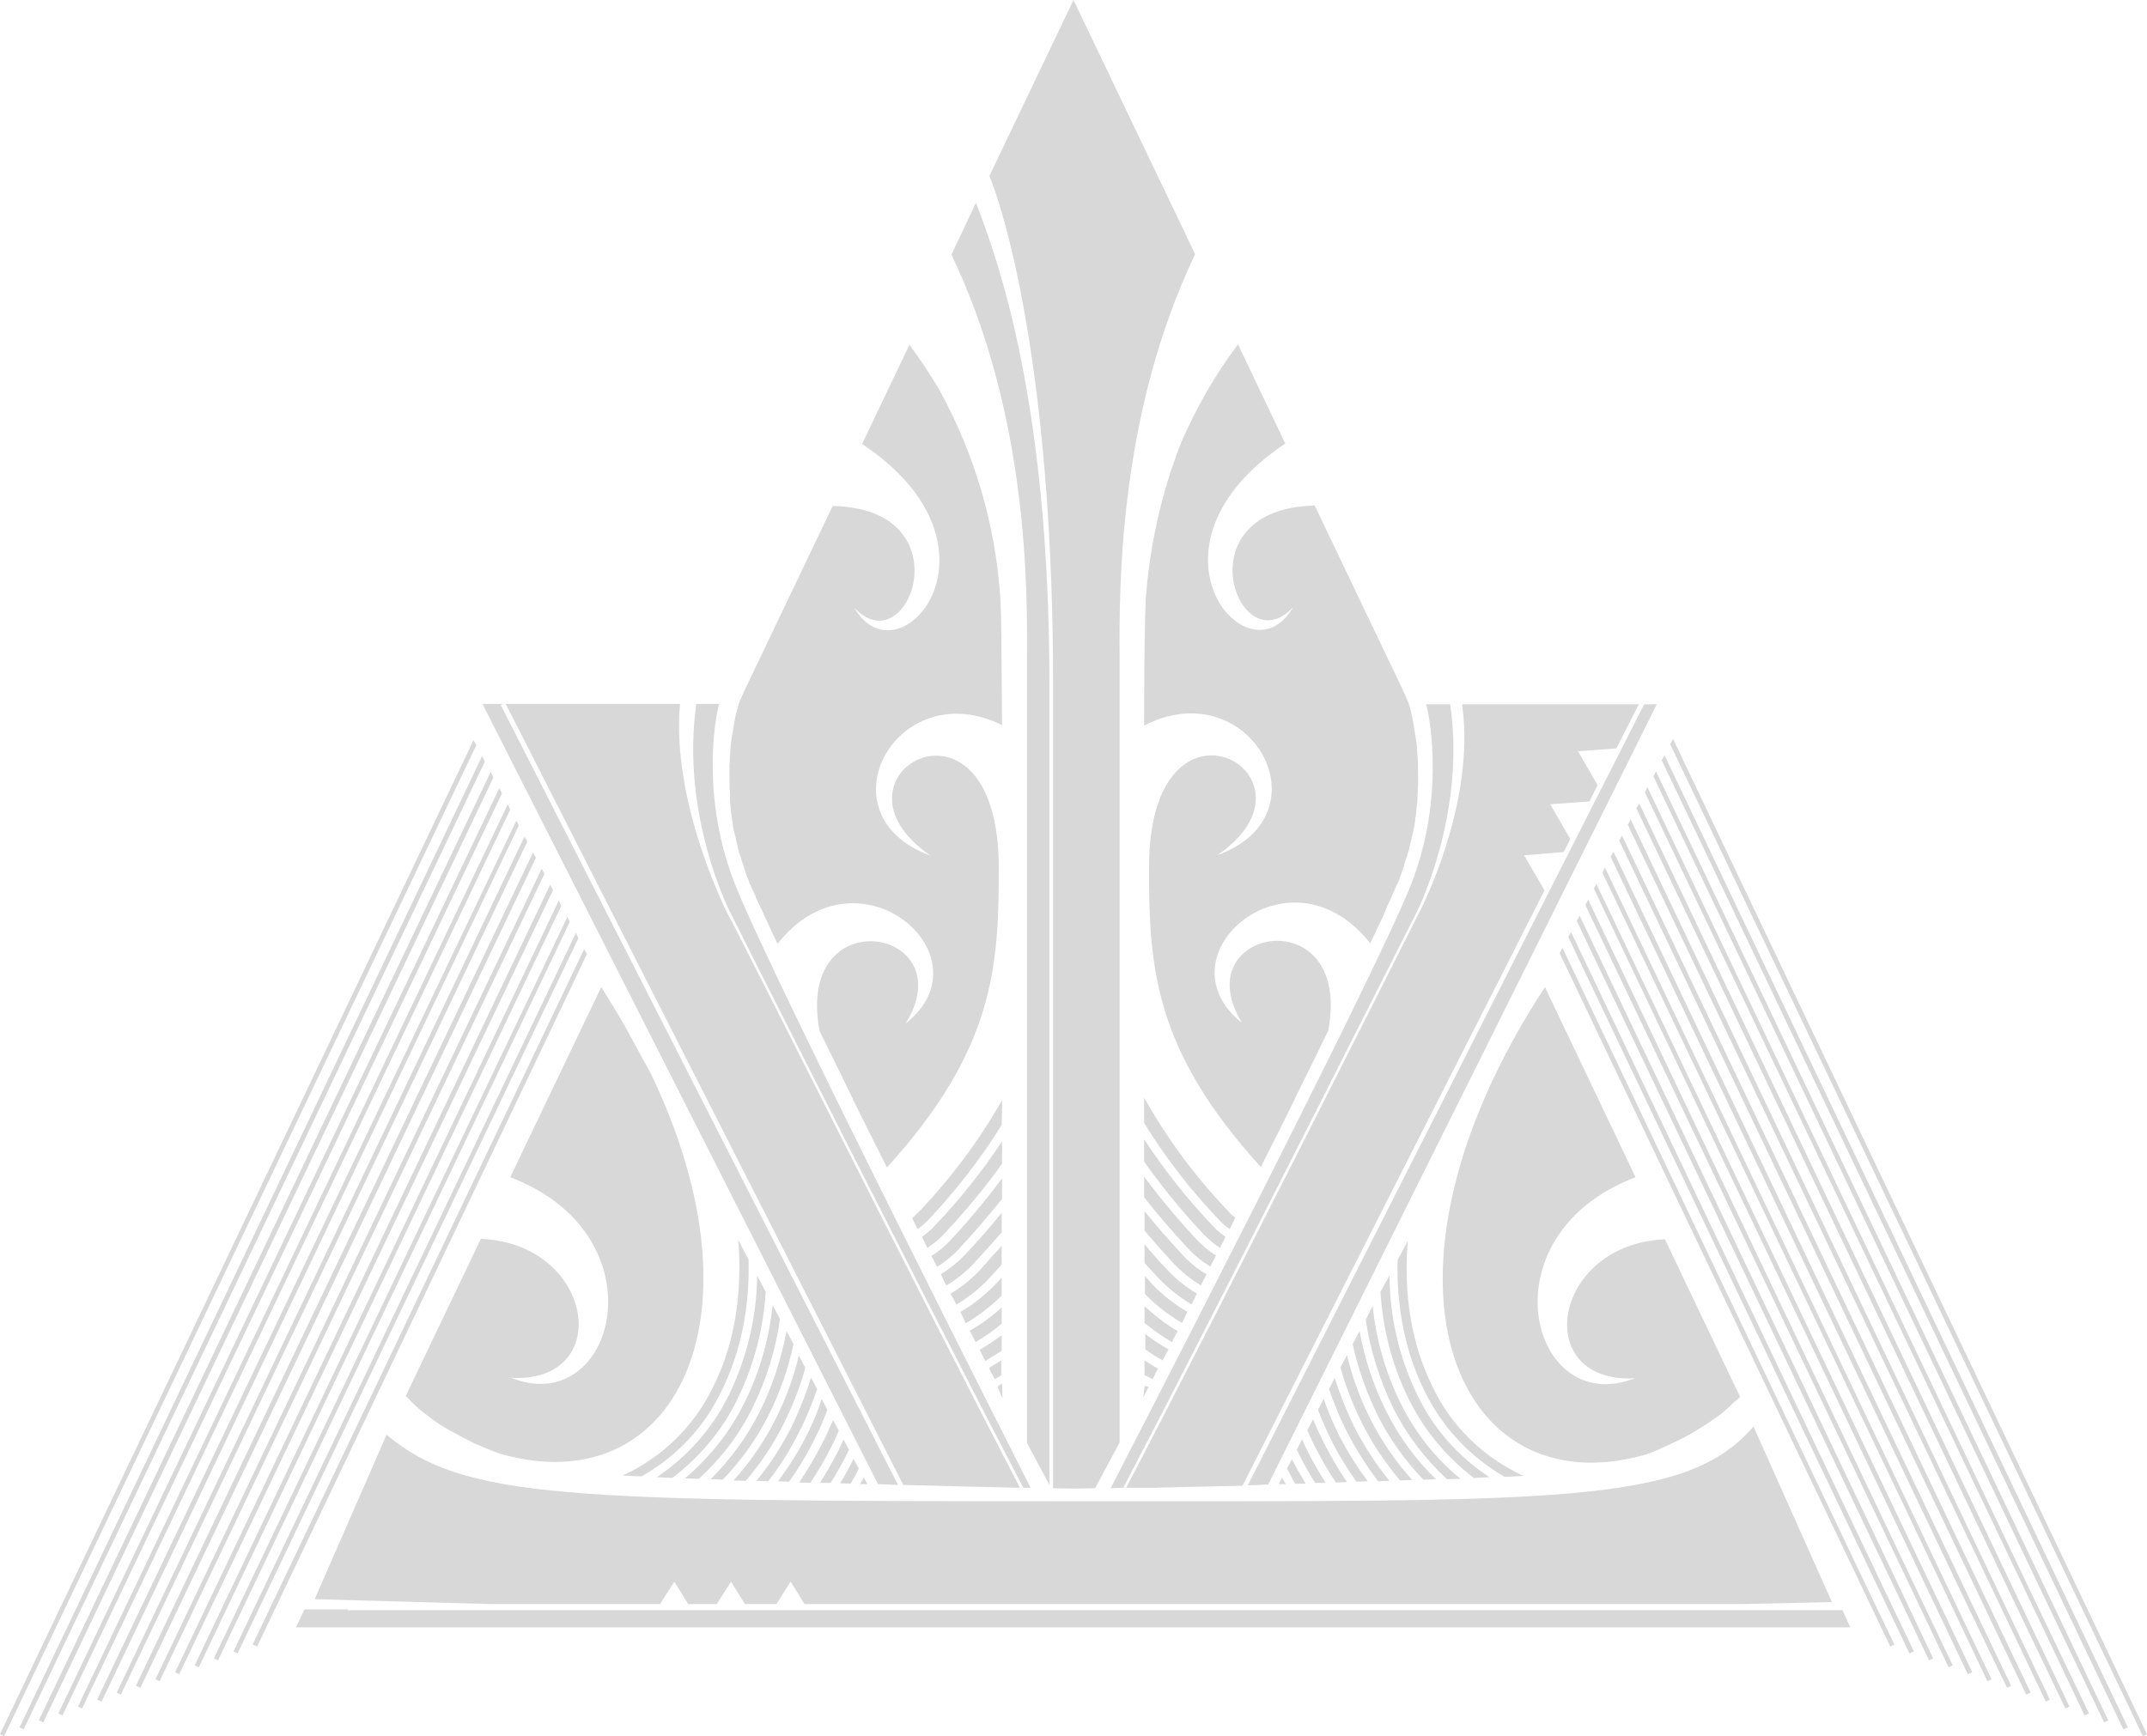 <?xml version="1.0" encoding="utf-8"?>
<!-- Generator: Adobe Illustrator 24.2.3, SVG Export Plug-In . SVG Version: 6.00 Build 0)  -->
<svg version="1.1" id="Layer_1" xmlns="http://www.w3.org/2000/svg" xmlns:xlink="http://www.w3.org/1999/xlink" x="0px" y="0px"
	 viewBox="0 0 526 425.5" style="enable-background:new 0 0 526 425.5;" xml:space="preserve">
<style type="text/css">
	.st0{display:none;fill:#3F4243;}
	.st1{fill:#D8D8D8;}
</style>
<polygon class="st0" points="118.2,172.5 181.1,172.5 263,0 344.9,172.1 405.9,172.5 526,425 0,425 "/>
<g>
	<path class="st1" d="M77.1,391.9c0,0,18,0.5,43.2,1.2h41.4l3.5-5.5l3.4,5.5h7l3.5-5.5l3.4,5.5h7.7l3.5-5.5l3.4,5.5h229.8l21.9-0.5
		l-19.2-43c-16.7,19.2-47.1,18.3-166.9,18.3h-0.1c-123.9,0-149-0.5-167.9-16.3L77.1,391.9z"/>
	<polygon class="st1" points="393.2,212.6 392.6,213.9 476.6,390.3 476.6,390.3 486.9,412 487.9,411.5 477.8,390.3 	"/>
	<path class="st1" d="M288.5,326.2L288.5,326.2c-2.9-1.7-5.6-3.8-8.1-6.1c0,1.4,0,2.7,0,4.1c2.1,1.7,4.3,3.3,6.7,4.7
		C287.6,328,288,327.1,288.5,326.2z"/>
	<path class="st1" d="M345.8,216.5c-9,23-73.7,148.2-73.7,148.2l2.9-0.1h0.2c21.8-41.7,71.2-139.8,71.8-140.9
		c0.1-0.2,12.2-23.8,8.3-51.1h-5.9C350.6,176.9,353.7,196.2,345.8,216.5z"/>
	<path class="st1" d="M285.2,332.7l0.1-0.2l0.3-0.6l0.5-0.9l0.2-0.3c-2-1.1-3.9-2.4-5.7-3.8c0,1.3,0,2.5,0,3.8
		c1.4,1,2.8,1.9,4.3,2.7C284.9,333.2,285,333,285.2,332.7z"/>
	<path class="st1" d="M290.8,321.7l0.1-0.2c-3.2-1.9-6.2-4.2-8.7-6.9l-1.7-1.9c0,1.5,0,3,0,4.4c2.7,2.8,5.7,5.1,9.1,7.1L290.8,321.7
		z"/>
	<path class="st1" d="M294.3,314.8c0.4-0.8,0.8-1.6,1.3-2.5c-2.2-1.3-4.2-2.9-5.9-4.8c-3.4-3.7-6.5-7.2-9.3-10.7c0,1.6,0,3.2,0,4.8
		c2.2,2.6,4.6,5.3,7.1,8c2,2.1,4.2,3.9,6.7,5.4L294.3,314.8z"/>
	<path class="st1" d="M299.1,305.4l1.1-2.2v-0.1c-1.1-0.8-2.1-1.6-3-2.6c-6.3-6.6-11.9-13.7-16.9-21.3c0,1.8,0,3.7,0,5.5
		c4.5,6.3,9.4,12.3,14.7,17.9c1.2,1.2,2.5,2.3,3.9,3.2C299,305.7,299,305.6,299.1,305.4z"/>
	<path class="st1" d="M297.9,307.7c-1.6-1-3.1-2.3-4.5-3.7c-4.7-5-9-10.2-13.1-15.6c0,1.7,0,3.4,0,5c3.2,4.1,6.8,8.3,10.9,12.7
		c1.6,1.7,3.4,3.1,5.3,4.3L297.9,307.7z"/>
	<path class="st1" d="M292,319.5l1.2-2.4V317c-2.7-1.6-5.2-3.6-7.3-5.9c-2-2.1-3.8-4.1-5.5-6.2c0,1.5,0,3.1,0,4.6
		c1.1,1.2,2.2,2.4,3.3,3.6c2.4,2.5,5.1,4.7,8.1,6.5L292,319.5z"/>
	<path class="st1" d="M347.5,224c-0.6,1.2-49.6,98.6-71.6,140.6l0,0h2h1.6h2.1h1.4l2.6-0.1h0.8c5.7-0.1,11.7-0.3,18-0.4l74-145.9
		l-5-8.6l9.7-0.8l1.6-3.2l-4.9-8.5l9.6-0.7l2-4l-4.8-8.3l9.4-0.7l5.5-10.8h-43.3C361.7,197,347.7,223.8,347.5,224z"/>
	<polygon class="st1" points="501.6,390.3 405.7,189 405.1,190.3 500.3,390.3 515.5,422.1 516.5,421.6 	"/>
	<polygon class="st1" points="397.4,204.8 396.7,206 484.5,390.3 484.5,390.3 496.4,415.3 497.5,414.8 485.8,390.3 	"/>
	<path class="st1" d="M310.7,363.8l95.2-191.2h-3.1L305.7,364L310.7,363.8z"/>
	<polygon class="st1" points="489.7,390.3 399.5,200.8 398.8,202.1 488.5,390.3 501.2,417 502.2,416.5 	"/>
	<polygon class="st1" points="395.3,208.7 394.6,210 480.5,390.3 491.7,413.6 492.7,413.1 481.8,390.3 	"/>
	<polygon class="st1" points="401.6,196.9 400.9,198.1 492.4,390.3 492.4,390.3 506,418.7 507,418.2 493.7,390.3 	"/>
	<polygon class="st1" points="497.6,390.3 403.6,192.9 403,194.2 496.4,390.3 496.4,390.3 510.7,420.4 511.8,419.9 	"/>
	<polygon class="st1" points="525,425.5 526,425 409.9,181.1 409.2,182.4 	"/>
	<polygon class="st1" points="520.2,423.8 521.3,423.3 407.8,185.1 407.1,186.3 	"/>
	<path class="st1" d="M302.6,298.5v-0.1c-0.6-0.4-1.1-0.9-1.6-1.5c-8.1-8.4-15-17.8-20.7-27.9c0,2,0,4.1,0,6.2
		c5.3,8.6,11.5,16.6,18.5,23.9c0.7,0.8,1.6,1.5,2.5,2.1L302.6,298.5z"/>
	<path class="st1" d="M282.4,338l0.4-0.8l0.1-0.2l0.2-0.5c0.1-0.2,0.3-0.5,0.5-0.9c0-0.1,0.1-0.2,0.1-0.2c-1.1-0.6-2.2-1.3-3.3-2
		c0,1.2,0,2.4,0,3.6C281.2,337.3,281.8,337.7,282.4,338z"/>
	<path class="st1" d="M250.7,364.6h1.8c0,0-63.5-125.1-72.5-148.1c-8-20.3-5.1-39.6-3.8-44h-5.6c-3.9,27.3,8.2,50.9,8.3,51.1
		C179.5,224.8,228.9,322.9,250.7,364.6z"/>
	<path class="st1" d="M178.8,195.5c0,0.5,0.1,1,0.1,1.5c0,0.2,0,0.4,0.1,0.7c0,0.4,0.1,0.9,0.1,1.3c0,0.3,0.1,0.5,0.1,0.8l0.2,1.3
		c0,0.3,0.1,0.6,0.1,0.8c0,0.3,0.1,0.8,0.2,1.2c0.1,0.4,0.1,0.6,0.2,0.9s0.2,0.8,0.3,1.2l0.2,0.9c0.1,0.4,0.2,0.8,0.3,1.3
		c0.1,0.4,0.1,0.6,0.2,0.9c0.1,0.3,0.2,0.9,0.4,1.3c0.1,0.3,0.2,0.6,0.3,0.9c0.1,0.5,0.3,1,0.5,1.5c0.1,0.2,0.2,0.5,0.2,0.8
		c0.3,0.7,0.5,1.5,0.8,2.2c0.2,0.4,0.4,0.9,0.5,1.4c0,0.1,0.1,0.3,0.2,0.4l0.5,1.1l0.2,0.4c0.2,0.5,0.5,1,0.7,1.6v0.1
		c0.3,0.6,0.6,1.3,0.9,1.9c0,0.1,0.1,0.1,0.1,0.2c0.3,0.6,0.6,1.2,0.9,1.9c0,0.1,0.1,0.2,0.1,0.3l1,2.1l0,0c0.7,1.6,1.5,3.2,2.3,4.9
		l0,0c19.6-25,52.3,3,31.4,19.5c14.4-23.4-27.3-30.8-21.1,1.9l0,0c2.6,5.3,5.4,10.9,8.1,16.5v0.1c2.8,5.6,5.6,11.3,8.4,16.8
		c26.3-28.9,27.4-49.2,27.4-73.4c0-48-45.3-22.6-16.7-3c-27.4-10-8.3-44.8,17.5-32c-0.1-16.1-0.2-27.5-0.4-30.7
		c-1.1-18.1-6.3-35.8-15.1-51.7c-2.2-3.7-4.6-7.3-7.2-10.8l-11.6,24.3c38,25.3,8.9,59.1-1.9,40.1c13.2,14.4,27.5-24.3-5.3-24.9
		l-21.5,45l-1.3,2.9c-0.4,1.3-0.8,2.6-1.1,4c-0.3,2-0.8,4.2-1.1,6.8c0,0.5-0.1,1-0.1,1.5v0.1c0,0.5-0.1,1-0.1,1.5c0,0.1,0,0.1,0,0.2
		c0,0.5,0,1-0.1,1.5c0,0.1,0,0.1,0,0.2c0,0.5,0,1,0,1.6c0,0.1,0,0.1,0,0.2c0,1.8,0,3.7,0.2,5.6L178.8,195.5z"/>
	<polygon class="st1" points="245.5,339 244.4,339.8 245.6,342.7 	"/>
	<path class="st1" d="M240.6,332l0.3,0.6c0,0.1,0.1,0.1,0.1,0.2l0.4,0.7c1.4-0.8,2.7-1.6,4-2.5c0-1.2,0-2.5,0-3.8
		c-1.7,1.3-3.5,2.5-5.4,3.6c0.1,0.1,0.1,0.2,0.2,0.3L240.6,332z"/>
	<path class="st1" d="M242.9,336.5l0.3,0.5l0.1,0.2l0.4,0.8c0.5-0.3,1.1-0.6,1.6-1c0-1.2,0-2.4,0-3.6c-1,0.6-2,1.2-3,1.8l0.1,0.2
		L242.9,336.5z"/>
	<polygon class="st1" points="5.8,423.8 118.8,186.6 118.1,185.3 4.8,423.3 	"/>
	<path class="st1" d="M239,328.9c2.2-1.3,4.4-2.8,6.4-4.5c0-1.3,0-2.7,0-4c-2.4,2.2-5,4.1-7.8,5.7v0.1
		C238.1,327.1,238.6,328,239,328.9z"/>
	<polygon class="st1" points="1,425.5 116.7,182.6 116,181.4 0,425 	"/>
	<path class="st1" d="M249.9,364.6C228,322.6,179.1,225,178.3,224c-0.1-0.2-13.9-27.2-11.7-51.5h-42.7l97.4,191.4
		C231.6,364.2,241.4,364.4,249.9,364.6z"/>
	<path class="st1" d="M220,363.9l-97.3-191.1l0.5-0.3h-5l96.9,191.2L220,363.9z"/>
	<path class="st1" d="M258,364.7h-0.5l5.4,0.1l5.4-0.1l6-11.2c0-44.1,0-191.3,0-192.3c-0.1-16.6-0.4-59.4,18.5-98.9L263,0
		l-20.6,43.1C248,57.2,258,97.6,258,167.8V364.7z"/>
	<path class="st1" d="M251.6,161.3c0,0.9,0,148.2,0,192.3l5.5,10.3v-196c0-68.8-12.3-103.5-18-118.2l-6,12.7
		C252,101.9,251.7,144.7,251.6,161.3z"/>
	<polygon class="st1" points="281.4,339.9 280.4,339.6 280.1,342.5 	"/>
	<path class="st1" d="M280.7,147c-0.2,3.2-0.4,14.6-0.4,30.8c26-13.3,45.4,21.8,17.9,31.8c28.6-19.5-16.7-45-16.7,3
		c0,24.2,1.1,44.5,27.4,73.4c2.8-5.5,5.6-11.2,8.4-16.8v-0.1c2.8-5.6,5.5-11.2,8.1-16.5l0,0c6.2-32.7-35.5-25.3-21.1-1.9
		c-20.9-16.6,11.8-44.6,31.4-19.5l0,0c0.8-1.7,1.6-3.4,2.3-4.9l0,0l1-2.1c0-0.1,0.1-0.2,0.1-0.3l0.8-1.9c0-0.1,0-0.1,0.1-0.2
		c0.3-0.7,0.6-1.3,0.9-1.9v-0.1l0.7-1.6l0.2-0.4c0.2-0.4,0.3-0.8,0.5-1.1c0.1-0.1,0.1-0.3,0.2-0.4c0.2-0.5,0.4-0.9,0.5-1.4
		c0.3-0.7,0.6-1.5,0.8-2.2c0.1-0.2,0.2-0.5,0.2-0.8c0.2-0.5,0.3-1,0.5-1.5c0.1-0.3,0.2-0.6,0.3-0.9c0.1-0.4,0.3-0.9,0.4-1.3l0.2-0.9
		c0.1-0.4,0.2-0.8,0.3-1.3l0.2-0.9c0.1-0.4,0.2-0.8,0.3-1.2s0.1-0.6,0.2-0.9s0.1-0.8,0.2-1.2s0.1-0.6,0.1-0.8s0.1-0.8,0.2-1.3
		c0-0.2,0.1-0.5,0.1-0.8l0.1-1.3c0-0.2,0-0.4,0.1-0.7c0-0.5,0.1-1,0.1-1.5c0-0.1,0-0.3,0-0.4c0.1-2,0.2-3.9,0.1-5.6v-0.2
		c0-0.5,0-1.1,0-1.6c0-0.1,0-0.1,0-0.2c0-0.5,0-1-0.1-1.5c0,0,0-0.1,0-0.2c0-0.5-0.1-1-0.1-1.5v-0.1c0-0.5-0.1-1-0.1-1.5
		c-0.3-2.5-0.8-4.8-1.1-6.8c-0.3-1.4-0.6-2.7-1.1-4l-1.3-2.9l-21.5-45c-32.9,0.7-18.6,39.3-5.3,24.9c-10.8,19-39.9-14.8-1.9-40.1
		l-11.6-24.3c-5.6,7.4-10.2,15.5-13.9,24C284.5,120.9,281.6,133.9,280.7,147z"/>
	<path class="st1" d="M236.6,324.3c3.2-1.9,6.1-4.1,8.8-6.8c0-1.5,0-2.9,0-4.4l-1.4,1.5c-2.6,2.7-5.5,5.1-8.7,6.9l0.1,0.2
		C235.8,322.6,236.2,323.4,236.6,324.3z"/>
	<path class="st1" d="M227,305.4l0.2,0.4c1.4-0.9,2.7-2,3.9-3.2c5.2-5.5,10-11.3,14.4-17.4c0-1.8,0-3.6,0-5.5
		c-4.9,7.4-10.5,14.4-16.6,20.8c-0.9,1-1.9,1.8-3,2.6v0.1C226.3,304,226.7,304.7,227,305.4z"/>
	<path class="st1" d="M234.2,319.5l0.1,0.2c3-1.8,5.8-4,8.1-6.5c1-1.1,2-2.2,3-3.3c0-1.5,0-3.1,0-4.6c-1.7,1.9-3.4,3.8-5.2,5.8
		c-2.1,2.3-4.6,4.3-7.3,5.9v0.1C233.4,317.9,233.8,318.7,234.2,319.5z"/>
	<path class="st1" d="M231.9,315c2.5-1.5,4.7-3.3,6.7-5.4c2.4-2.6,4.6-5.1,6.8-7.6c0-1.6,0-3.2,0-4.8c-2.7,3.4-5.7,6.8-9,10.3
		c-1.7,1.8-3.7,3.4-5.9,4.8l1.2,2.5C231.8,314.9,231.9,314.9,231.9,315z"/>
	<path class="st1" d="M234.9,306.1c3.9-4.2,7.4-8.3,10.6-12.3c0-1.7,0-3.4,0-5c-4,5.3-8.2,10.4-12.8,15.3c-1.3,1.4-2.8,2.6-4.5,3.7
		c0.5,0.9,0.9,1.8,1.4,2.7C231.5,309.2,233.3,307.8,234.9,306.1z"/>
	<path class="st1" d="M245.5,269.6c-5.6,9.9-12.5,19.1-20.4,27.4c-0.5,0.5-1.1,1-1.6,1.5v0.1l1.3,2.6c0.9-0.6,1.7-1.3,2.5-2.1
		c6.8-7.2,12.9-15,18.1-23.4C245.5,273.7,245.5,271.6,245.5,269.6z"/>
	<path class="st1" d="M193.9,349.7c-2.4,4.7-5.2,9.1-8.6,13.2h0.1l2.8,0.1l0,0c3-3.8,5.5-7.9,7.7-12.3c1.7-3.3,3.1-6.8,4.3-10.3
		l-1.5-2.8C197.4,341.8,195.8,345.8,193.9,349.7z"/>
	<path class="st1" d="M211.6,362.1l-0.9,1.6h0.5h1.3L211.6,362.1z"/>
	<path class="st1" d="M342.4,308.8c-0.3,11.9,2,22.9,6.7,32.3c4.3,8.7,11.1,16,19.5,20.8h0.9l1.8-0.1l2-0.1l0,0
		c-9.7-4.4-17.6-12-22.2-21.6c-5.2-10.3-7.3-22.6-6.2-36L342.4,308.8z"/>
	<path class="st1" d="M313.3,363.7h1.7l-0.9-1.6L313.3,363.7z"/>
	<path class="st1" d="M152.5,361.6l2,0.1l2.1,0.1h0.6c8.5-4.8,15.3-12,19.5-20.8c4.7-9.4,7-20.3,6.7-32.3l-2.5-4.8
		c1,13.4-1,25.7-6.2,36C170,349.6,162.2,357.2,152.5,361.6z"/>
	<path class="st1" d="M328.4,335.1c1.3,4.7,3.1,9.3,5.3,13.7c2.5,5,5.7,9.7,9.3,14l2.9-0.1h0.1c-4.1-4.5-7.5-9.5-10.3-15
		c-2.5-5-4.4-10.2-5.7-15.6L328.4,335.1z"/>
	<polygon class="st1" points="141.1,228.6 57.2,404.7 58.2,405.2 141.7,229.9 	"/>
	<path class="st1" d="M331.4,329.4c1.3,6,3.4,11.9,6.1,17.4c2.9,5.8,6.7,11.1,11.2,15.8h0.8l2.3-0.1c-5-4.8-9.1-10.5-12.2-16.7
		s-5.3-12.8-6.5-19.6L331.4,329.4z"/>
	<path class="st1" d="M334.6,323.4c1.1,7.5,3.4,14.8,6.7,21.6c3.3,6.6,7.8,12.5,13.2,17.5l0,0l3.3-0.1l0,0
		c-6.1-5-11.1-11.3-14.6-18.4c-3.7-7.5-6.1-15.7-6.9-24L334.6,323.4z"/>
	<path class="st1" d="M400.7,288.5l-22.2-46.6c-46.6,71.3-22.3,128.2,24.9,114.5c1.1-0.4,2.2-0.8,3.2-1.3l0.6-0.3
		c0.8-0.3,1.6-0.7,2.4-1.1l0.5-0.2c0.9-0.4,1.8-0.9,2.6-1.3l0.2-0.1c0.8-0.4,1.5-0.8,2.1-1.2c0.2-0.1,0.4-0.2,0.5-0.3
		c0.6-0.4,1.2-0.7,1.8-1.1l0.3-0.2c0.6-0.4,1.3-0.8,1.8-1.2l0.4-0.3c0.5-0.3,0.9-0.6,1.3-0.9l0.4-0.3l1.3-1.1c0.4-0.3,0.7-0.6,1-0.9
		l0.3-0.3l0.6-0.6l0.3-0.2l0.6-0.5l0.1-0.1l0.6-0.6l0,0l-18.4-38.6c-27.4,1.2-32.8,34.5-8.4,34.1l1.1-0.1
		C375,348,363,302.8,400.7,288.5z"/>
	<path class="st1" d="M338.2,316.6c0.6,9.2,2.9,18.2,7,26.4c3.7,7.5,9.2,14.1,15.9,19.2l3.8-0.2c-7.6-5-13.7-11.9-17.6-20
		c-4.5-9.2-6.8-19.2-6.9-29.4L338.2,316.6z"/>
	<polygon class="st1" points="143.1,232.6 61.9,403 63,403.5 143.8,233.8 	"/>
	<polygon class="st1" points="126.5,201.1 23.8,416.5 24.9,417 127.1,202.3 	"/>
	<polygon class="st1" points="139,224.7 52.4,406.4 53.4,406.9 139.6,225.9 	"/>
	<polygon class="st1" points="124.4,197.1 19.1,418.2 20.1,418.7 125,198.4 	"/>
	<polygon class="st1" points="122.3,193.2 14.3,419.9 15.3,420.4 123,194.4 	"/>
	<polygon class="st1" points="128.5,205 28.6,414.8 29.6,415.3 129.2,206.2 	"/>
	<polygon class="st1" points="130.6,208.9 33.3,413.1 34.4,413.6 131.3,210.2 	"/>
	<polygon class="st1" points="136.9,220.7 47.7,408.1 48.7,408.6 137.5,222 	"/>
	<polygon class="st1" points="134.8,216.8 42.9,409.8 43.9,410.3 135.5,218.1 	"/>
	<polygon class="st1" points="132.7,212.9 38.1,411.5 39.1,412 133.4,214.1 	"/>
	<path class="st1" d="M182.3,343.9c-3.5,7.1-8.5,13.3-14.5,18.4l3.4,0.1c5.5-5,10-10.9,13.2-17.5c3.4-6.8,5.6-14.1,6.7-21.6
		l-1.8-3.5C188.4,328.2,186.1,336.4,182.3,343.9z"/>
	<path class="st1" d="M152.9,251.1c-1.8-3-3.6-6.1-5.6-9.2L125,288.5c37.7,14.3,25.7,59.5,0.1,49.1l1.1,0.1c24.4,0.4,19-33-8.4-34.1
		l-18.4,38.5l0,0c0.2,0.2,0.4,0.4,0.6,0.6l0,0l0.7,0.7c0.1,0.1,0.2,0.2,0.2,0.2l0.6,0.6l0.3,0.3c0.3,0.3,0.7,0.6,1,0.9l1.4,1.1
		l0.4,0.3l1.3,1l0.3,0.2c0.6,0.4,1.2,0.8,1.9,1.3l0.2,0.1c0.6,0.4,1.3,0.8,2,1.2l0.4,0.2c1.6,0.9,3.3,1.8,5.1,2.7l0.4,0.2
		c0.9,0.4,1.8,0.8,2.8,1.2l0.3,0.1c1.1,0.5,2.2,0.9,3.4,1.3c42.1,12,65.8-32.3,36.9-92.9L152.9,251.1z"/>
	<path class="st1" d="M178.5,342c-4,8.1-10.1,15-17.6,20l0,0l2.1,0.1l1.7,0.1c6.7-5.1,12.2-11.6,15.9-19.2c4.1-8.3,6.4-17.2,7-26.4
		l-2.1-4C185.4,322.7,183,332.8,178.5,342z"/>
	<polygon class="st1" points="85.2,394.6 85.2,394.4 74.6,394.4 72.5,398.8 453.3,398.8 451.4,394.6 	"/>
	<polygon class="st1" points="473.9,390.3 391.1,216.6 390.5,217.8 472.6,390.3 482.1,410.3 483.2,409.8 	"/>
	<path class="st1" d="M186.2,345.8c-3.1,6.2-7.2,11.8-12.1,16.7h0.7l2.3,0.1c4.5-4.7,8.3-10,11.2-15.8c2.8-5.5,4.8-11.4,6.1-17.4
		l-1.7-3.2C191.4,333,189.3,339.6,186.2,345.8z"/>
	<path class="st1" d="M190,347.8c-2.7,5.4-6.2,10.5-10.3,15l3,0.1c3.7-4.3,6.8-9,9.3-14c2.2-4.4,4-9,5.3-13.7l-1.6-3
		C194.5,337.5,192.5,342.8,190,347.8z"/>
	<polygon class="st1" points="466,390.3 387,224.4 386.3,225.7 464.7,390.3 472.6,406.9 473.6,406.4 	"/>
	<polygon class="st1" points="389.1,220.5 388.4,221.8 468.7,390.3 477.4,408.6 478.4,408.1 469.9,390.3 	"/>
	<polygon class="st1" points="382.8,232.3 382.1,233.6 456.8,390.3 463.1,403.5 464.1,403 458,390.3 	"/>
	<polygon class="st1" points="384.9,228.4 384.2,229.6 460.7,390.3 460.7,390.3 467.8,405.2 468.9,404.7 462,390.3 	"/>
	<path class="st1" d="M197.7,351.6c-2,4-4.4,7.8-7.1,11.4l0,0l2.6,0.1h0.1c2.4-3.3,4.5-6.8,6.3-10.5c1.2-2.3,2.2-4.7,3.1-7.1
		l-1.4-2.7C200.4,345.9,199.1,348.8,197.7,351.6z"/>
	<path class="st1" d="M320.3,350.5c0.6,1.4,1.2,2.8,1.9,4.1c1.5,3,3.2,5.9,5.1,8.7l0,0l2.7-0.1c-2.1-3.1-4-6.3-5.7-9.7
		c-0.9-1.8-1.8-3.7-2.6-5.7L320.3,350.5z"/>
	<path class="st1" d="M315.3,359.9c0.7,1.2,1.3,2.5,2,3.7h1.7h0.9c-1.2-2-2.3-3.9-3.4-6L315.3,359.9z"/>
	<polygon class="st1" points="120.2,189.2 9.5,421.6 10.6,422.1 120.9,190.5 	"/>
	<path class="st1" d="M322.9,345.5c0.9,2.4,2,4.8,3.1,7.1c1.8,3.7,4,7.2,6.3,10.5l2.8-0.1c-2.7-3.6-5.1-7.4-7.1-11.4
		c-1.4-2.8-2.7-5.8-3.7-8.8L322.9,345.5z"/>
	<path class="st1" d="M317.7,355.3c0.2,0.4,0.4,0.8,0.6,1.2c1.2,2.4,2.5,4.7,3.9,6.9h1.8h0.8c-1.6-2.5-3.2-5.2-4.5-7.9
		c-0.5-0.9-0.9-1.8-1.3-2.8L317.7,355.3z"/>
	<path class="st1" d="M201.5,353.6c-1.7,3.3-3.6,6.6-5.7,9.7h0.5l2.2,0.1c1.9-2.8,3.6-5.7,5.1-8.7c0.7-1.3,1.3-2.7,1.9-4.1l-1.4-2.6
		C203.3,349.8,202.5,351.7,201.5,353.6z"/>
	<path class="st1" d="M325.6,340.4c1.2,3.5,2.6,7,4.3,10.3c2.2,4.3,4.8,8.4,7.7,12.3l2.8-0.1l0,0c-3.3-4.1-6.2-8.5-8.6-13.2
		c-1.9-3.9-3.5-7.9-4.8-12L325.6,340.4z"/>
	<path class="st1" d="M205.8,363.5l2.6,0.1c0.7-1.2,1.4-2.4,2-3.7l-1.3-2.4C208.1,359.6,207,361.6,205.8,363.5z"/>
	<path class="st1" d="M205.4,355.5c-1.4,2.7-2.9,5.3-4.5,7.9h0.8h1.8c1.4-2.2,2.7-4.5,3.9-6.9c0.2-0.4,0.4-0.8,0.6-1.2l-1.3-2.5
		C206.2,353.7,205.8,354.6,205.4,355.5z"/>
</g>
<path class="st1" d="M-8.9,425.5"/>
</svg>
